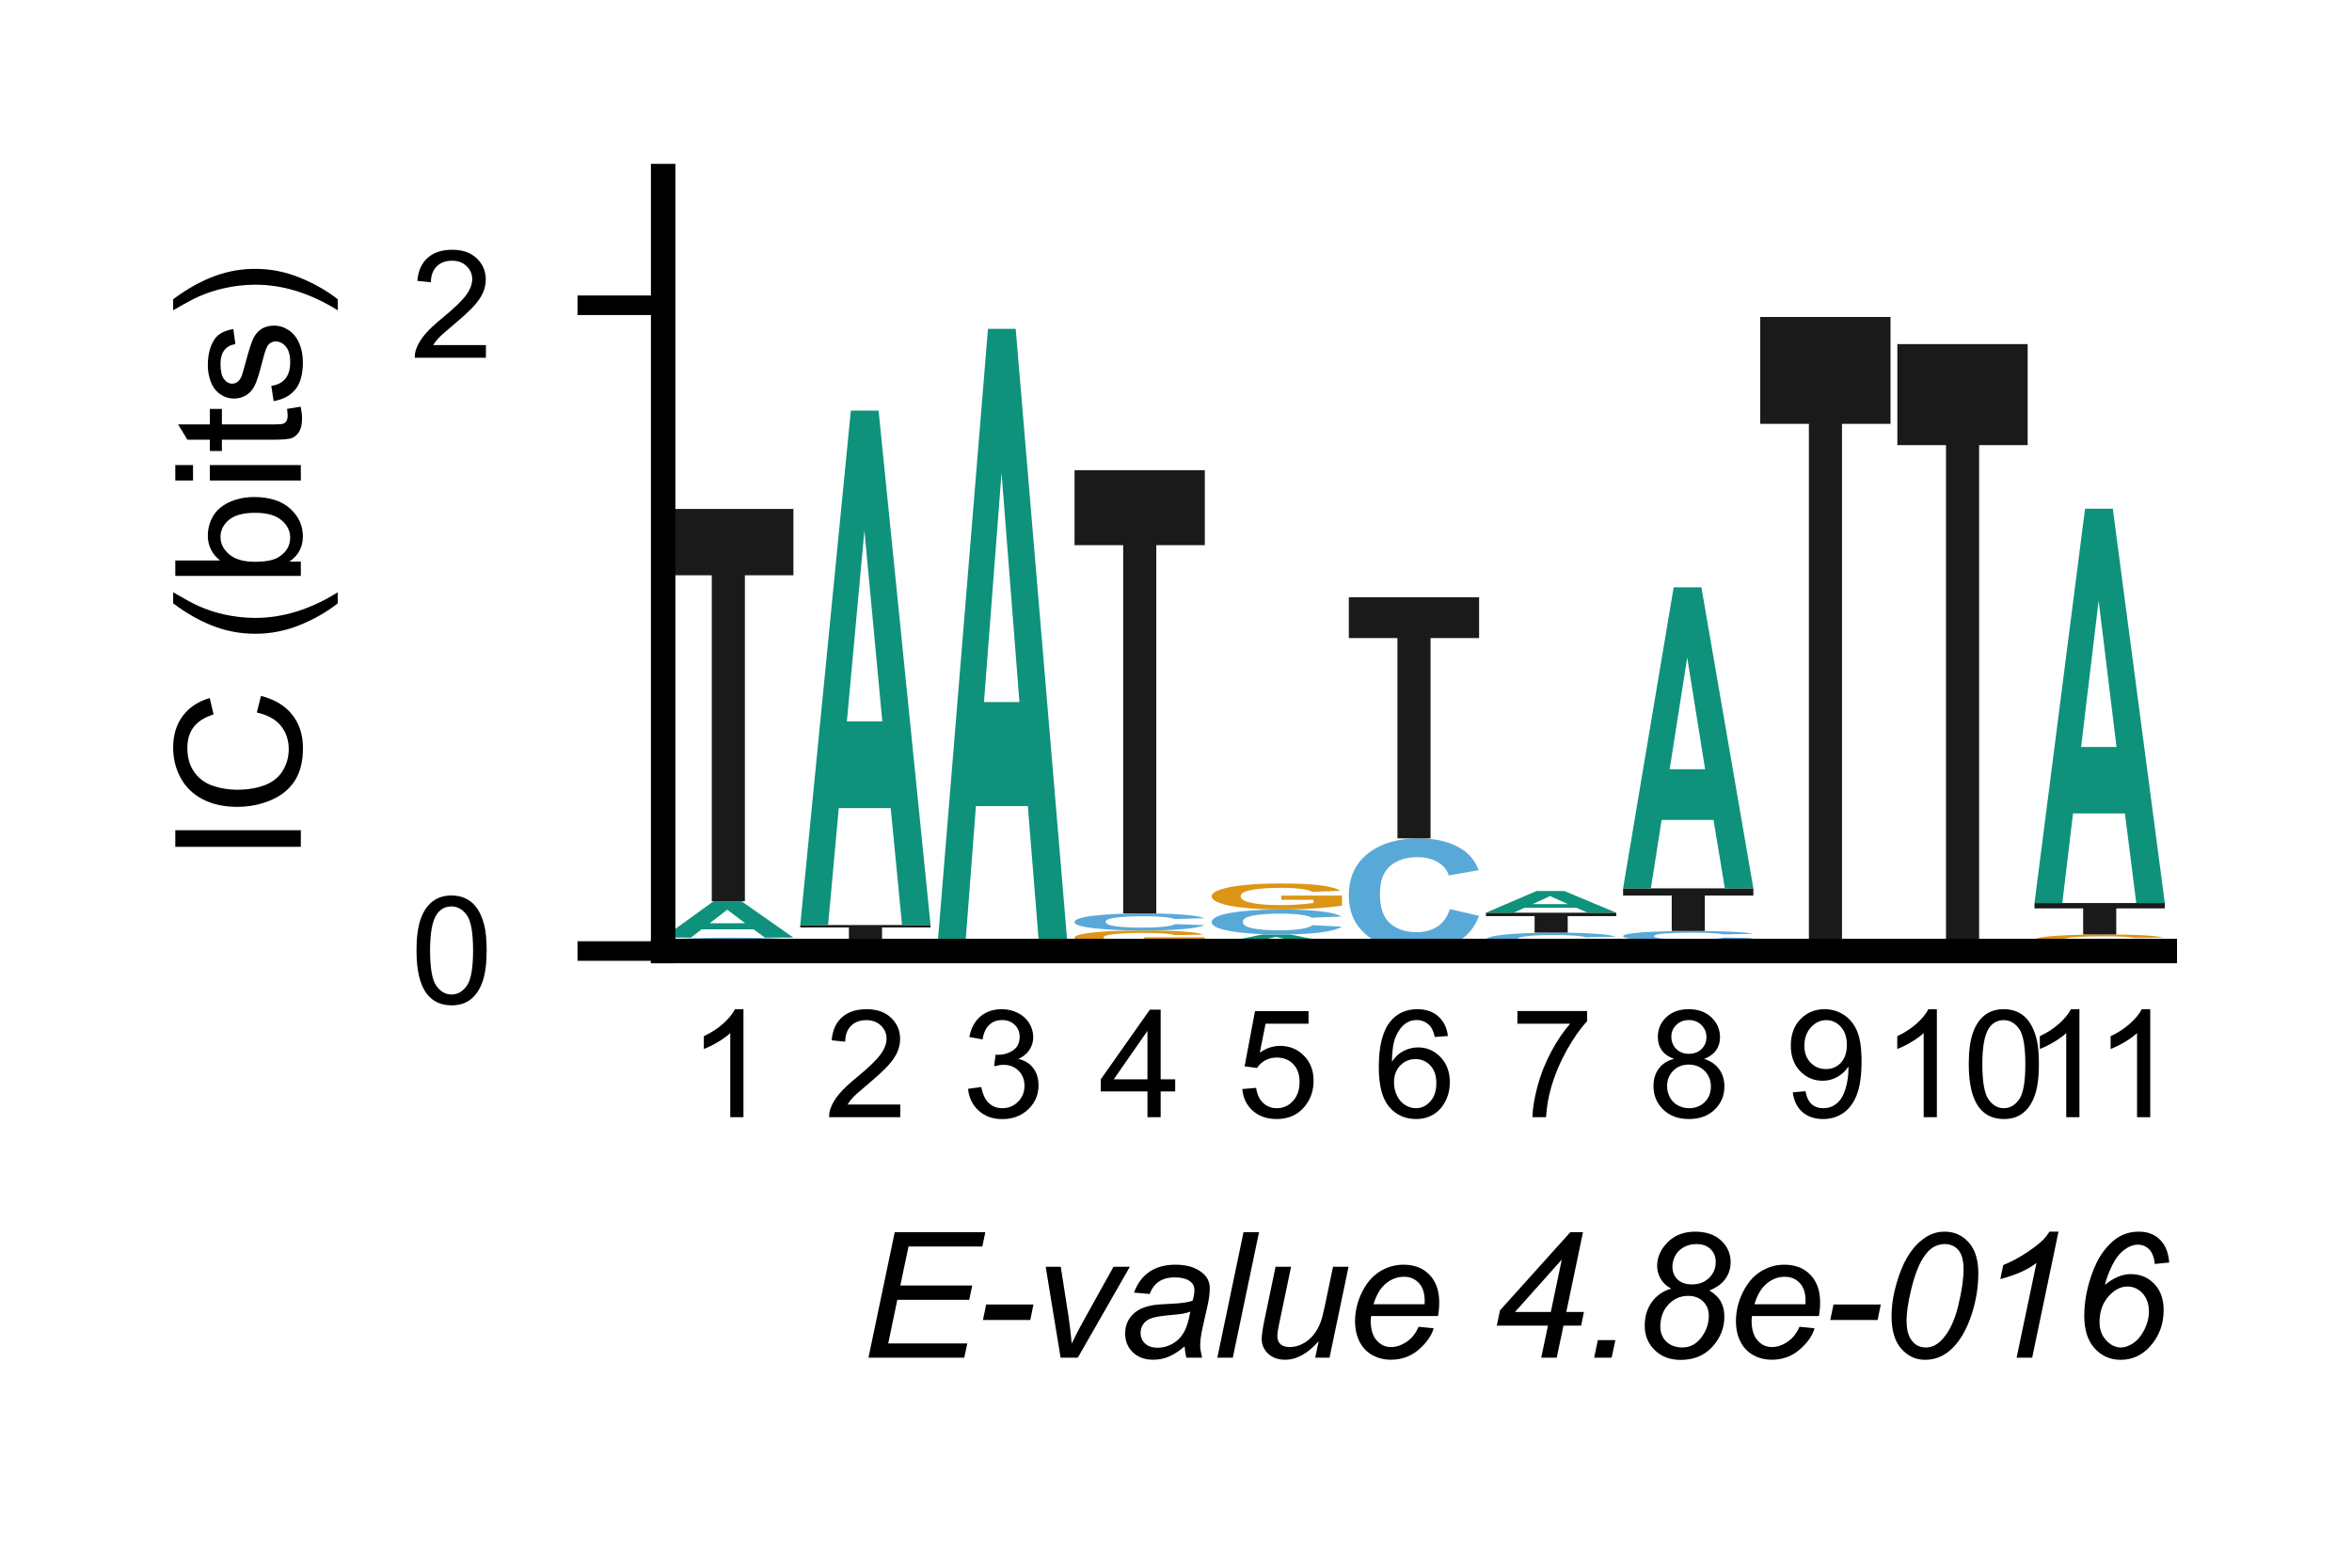 <?xml version="1.0" encoding="utf-8" standalone="no"?>
<!DOCTYPE svg PUBLIC "-//W3C//DTD SVG 1.1//EN"
  "http://www.w3.org/Graphics/SVG/1.1/DTD/svg11.dtd">
<svg xmlns:xlink="http://www.w3.org/1999/xlink" width="96.138pt" height="64.098pt" viewBox="0 0 96.138 64.098" xmlns="http://www.w3.org/2000/svg" version="1.1">
 <defs>
  <style type="text/css">*{stroke-linejoin: round; stroke-linecap: butt}</style>
 </defs>
 <g id="figure_1">
  <g id="patch_1">
   <path d="M 0 64.098 
L 96.138 64.098 
L 96.138 0 
L 0 0 
z
" style="fill: #ffffff"/>
  </g>
  <g id="axes_1">
   <g id="patch_2">
    <path d="M 27.106 38.88 
L 88.486 38.88 
L 88.486 7.2 
L 27.106 7.2 
z
" style="fill: #ffffff"/>
   </g>
   <g id="line2d_1">
    <path d="M 27.106 38.88 
L 88.486 38.88 
" clip-path="url(#p36e4ddb8d7)" style="fill: none; stroke: #000000; stroke-width: 0.5; stroke-linecap: square"/>
   </g>
   <g id="patch_3">
    <path d="M 29.953 38.808 
L 29.953 38.777 
L 32.431 38.777 
L 32.431 38.851 
Q 32.069 38.863 31.383 38.871 
Q 30.698 38.88 29.995 38.88 
Q 29.103 38.88 28.438 38.868 
Q 27.774 38.855 27.44 38.832 
Q 27.106 38.81 27.106 38.783 
Q 27.106 38.753 27.478 38.731 
Q 27.851 38.708 28.57 38.696 
Q 29.118 38.687 29.933 38.687 
Q 30.993 38.687 31.589 38.701 
Q 32.186 38.716 32.356 38.742 
L 31.215 38.749 
Q 31.095 38.735 30.762 38.727 
Q 30.43 38.719 29.933 38.719 
Q 29.18 38.719 28.735 38.735 
Q 28.29 38.75 28.29 38.781 
Q 28.29 38.814 28.74 38.831 
Q 29.191 38.848 29.922 38.848 
Q 30.283 38.848 30.646 38.843 
Q 31.009 38.838 31.269 38.832 
L 31.269 38.808 
L 29.953 38.808 
z
" clip-path="url(#p36e4ddb8d7)" style="fill: #dc9514"/>
   </g>
   <g id="patch_4">
    <path d="M 31.234 38.555 
L 32.431 38.576 
Q 32.156 38.632 31.515 38.659 
Q 30.875 38.687 29.892 38.687 
Q 28.673 38.687 27.889 38.64 
Q 27.106 38.594 27.106 38.513 
Q 27.106 38.427 27.893 38.38 
Q 28.681 38.333 29.966 38.333 
Q 31.089 38.333 31.789 38.37 
Q 32.205 38.392 32.413 38.433 
L 31.193 38.449 
Q 31.083 38.423 30.739 38.407 
Q 30.396 38.392 29.904 38.392 
Q 29.224 38.392 28.8 38.419 
Q 28.377 38.447 28.377 38.508 
Q 28.377 38.573 28.794 38.6 
Q 29.211 38.628 29.878 38.628 
Q 30.371 38.628 30.724 38.61 
Q 31.079 38.593 31.234 38.555 
z
" clip-path="url(#p36e4ddb8d7)" style="fill: #59a9d8"/>
   </g>
   <g id="patch_5">
    <path d="M 32.431 38.333 
L 31.265 38.333 
L 30.802 37.995 
L 28.68 37.995 
L 28.242 38.333 
L 27.106 38.333 
L 29.172 36.844 
L 30.306 36.844 
L 32.431 38.333 
z
M 30.458 37.744 
L 29.727 37.191 
L 29.01 37.744 
L 30.458 37.744 
z
" clip-path="url(#p36e4ddb8d7)" style="fill: #0e927b"/>
   </g>
   <g id="patch_6">
    <path d="M 29.094 36.844 
L 29.094 23.52 
L 27.106 23.52 
L 27.106 20.806 
L 32.431 20.806 
L 32.431 23.52 
L 30.447 23.52 
L 30.447 36.844 
L 29.094 36.844 
z
" clip-path="url(#p36e4ddb8d7)" style="fill: #1a1a1a"/>
   </g>
   <g id="patch_7">
    <path d="M 36.839 38.88 
L 38.036 38.88 
Q 37.761 38.88 37.121 38.88 
Q 36.481 38.88 35.497 38.88 
Q 34.279 38.88 33.494 38.88 
Q 32.711 38.88 32.711 38.879 
Q 32.711 38.879 33.498 38.879 
Q 34.287 38.879 35.572 38.879 
Q 36.694 38.879 37.395 38.879 
Q 37.811 38.879 38.019 38.879 
L 36.798 38.879 
Q 36.689 38.879 36.344 38.879 
Q 36.001 38.879 35.509 38.879 
Q 34.83 38.879 34.406 38.879 
Q 33.983 38.879 33.983 38.879 
Q 33.983 38.88 34.399 38.88 
Q 34.817 38.88 35.484 38.88 
Q 35.976 38.88 36.33 38.88 
Q 36.685 38.88 36.839 38.88 
z
" clip-path="url(#p36e4ddb8d7)" style="fill: #59a9d8"/>
   </g>
   <g id="patch_8">
    <path d="M 35.558 38.703 
L 35.558 38.627 
L 38.036 38.627 
L 38.036 38.808 
Q 37.675 38.836 36.989 38.857 
Q 36.304 38.879 35.601 38.879 
Q 34.708 38.879 34.043 38.849 
Q 33.38 38.819 33.045 38.763 
Q 32.711 38.707 32.711 38.641 
Q 32.711 38.57 33.084 38.515 
Q 33.457 38.46 34.175 38.43 
Q 34.723 38.407 35.538 38.407 
Q 36.598 38.407 37.195 38.443 
Q 37.791 38.478 37.962 38.541 
L 36.821 38.558 
Q 36.7 38.525 36.367 38.505 
Q 36.035 38.486 35.538 38.486 
Q 34.785 38.486 34.34 38.524 
Q 33.895 38.562 33.895 38.638 
Q 33.895 38.719 34.345 38.76 
Q 34.796 38.8 35.527 38.8 
Q 35.889 38.8 36.252 38.789 
Q 36.615 38.777 36.874 38.761 
L 36.874 38.703 
L 35.558 38.703 
z
" clip-path="url(#p36e4ddb8d7)" style="fill: #dc9514"/>
   </g>
   <g id="patch_9">
    <path d="M 34.699 38.407 
L 34.699 37.918 
L 32.711 37.918 
L 32.711 37.818 
L 38.036 37.818 
L 38.036 37.918 
L 36.053 37.918 
L 36.053 38.407 
L 34.699 38.407 
z
" clip-path="url(#p36e4ddb8d7)" style="fill: #1a1a1a"/>
   </g>
   <g id="patch_10">
    <path d="M 38.036 37.818 
L 36.871 37.818 
L 36.408 33.039 
L 34.285 33.039 
L 33.848 37.818 
L 32.711 37.818 
L 34.778 16.788 
L 35.912 16.788 
L 38.036 37.818 
z
M 36.064 29.495 
L 35.333 21.691 
L 34.616 29.495 
L 36.064 29.495 
z
" clip-path="url(#p36e4ddb8d7)" style="fill: #0e927b"/>
   </g>
   <g id="patch_11">
    <path d="M 42.445 38.863 
L 43.642 38.865 
Q 43.367 38.873 42.726 38.876 
Q 42.086 38.88 41.103 38.88 
Q 39.884 38.88 39.1 38.874 
Q 38.317 38.868 38.317 38.857 
Q 38.317 38.846 39.104 38.84 
Q 39.892 38.833 41.177 38.833 
Q 42.299 38.833 43 38.838 
Q 43.416 38.841 43.624 38.847 
L 42.404 38.849 
Q 42.294 38.845 41.95 38.843 
Q 41.607 38.841 41.115 38.841 
Q 40.435 38.841 40.011 38.845 
Q 39.588 38.848 39.588 38.856 
Q 39.588 38.865 40.004 38.869 
Q 40.422 38.872 41.089 38.872 
Q 41.582 38.872 41.935 38.87 
Q 42.29 38.868 42.445 38.863 
z
" clip-path="url(#p36e4ddb8d7)" style="fill: #59a9d8"/>
   </g>
   <g id="patch_12">
    <path d="M 41.164 38.816 
L 41.164 38.809 
L 43.642 38.809 
L 43.642 38.826 
Q 43.28 38.829 42.594 38.831 
Q 41.909 38.833 41.206 38.833 
Q 40.314 38.833 39.649 38.83 
Q 38.985 38.828 38.651 38.822 
Q 38.317 38.817 38.317 38.81 
Q 38.317 38.803 38.689 38.798 
Q 39.062 38.792 39.781 38.789 
Q 40.329 38.787 41.144 38.787 
Q 42.204 38.787 42.8 38.79 
Q 43.397 38.794 43.567 38.8 
L 42.426 38.802 
Q 42.306 38.799 41.973 38.797 
Q 41.641 38.795 41.144 38.795 
Q 40.391 38.795 39.946 38.798 
Q 39.501 38.802 39.501 38.81 
Q 39.501 38.818 39.951 38.822 
Q 40.402 38.826 41.133 38.826 
Q 41.494 38.826 41.857 38.825 
Q 42.22 38.823 42.48 38.822 
L 42.48 38.816 
L 41.164 38.816 
z
" clip-path="url(#p36e4ddb8d7)" style="fill: #dc9514"/>
   </g>
   <g id="patch_13">
    <path d="M 40.305 38.787 
L 40.305 38.71 
L 38.317 38.71 
L 38.317 38.695 
L 43.642 38.695 
L 43.642 38.71 
L 41.658 38.71 
L 41.658 38.787 
L 40.305 38.787 
z
" clip-path="url(#p36e4ddb8d7)" style="fill: #1a1a1a"/>
   </g>
   <g id="patch_14">
    <path d="M 43.642 38.695 
L 42.476 38.695 
L 42.013 32.957 
L 39.891 32.957 
L 39.453 38.695 
L 38.317 38.695 
L 40.383 13.445 
L 41.517 13.445 
L 43.642 38.695 
z
M 41.669 28.702 
L 40.938 19.332 
L 40.221 28.702 
L 41.669 28.702 
z
" clip-path="url(#p36e4ddb8d7)" style="fill: #0e927b"/>
   </g>
   <g id="patch_15">
    <path d="M 49.247 38.88 
L 48.082 38.88 
L 47.619 38.824 
L 45.496 38.824 
L 45.058 38.88 
L 43.922 38.88 
L 45.989 38.635 
L 47.123 38.635 
L 49.247 38.88 
z
M 47.274 38.783 
L 46.544 38.692 
L 45.826 38.783 
L 47.274 38.783 
z
" clip-path="url(#p36e4ddb8d7)" style="fill: #0e927b"/>
   </g>
   <g id="patch_16">
    <path d="M 46.769 38.414 
L 46.769 38.317 
L 49.247 38.317 
L 49.247 38.546 
Q 48.886 38.581 48.2 38.608 
Q 47.515 38.635 46.811 38.635 
Q 45.919 38.635 45.254 38.597 
Q 44.591 38.559 44.256 38.489 
Q 43.922 38.418 43.922 38.336 
Q 43.922 38.246 44.295 38.176 
Q 44.668 38.107 45.386 38.069 
Q 45.934 38.041 46.749 38.041 
Q 47.809 38.041 48.406 38.086 
Q 49.002 38.13 49.173 38.21 
L 48.032 38.231 
Q 47.911 38.189 47.578 38.164 
Q 47.246 38.14 46.749 38.14 
Q 45.996 38.14 45.551 38.188 
Q 45.106 38.236 45.106 38.331 
Q 45.106 38.433 45.556 38.484 
Q 46.007 38.535 46.738 38.535 
Q 47.1 38.535 47.463 38.521 
Q 47.826 38.507 48.085 38.487 
L 48.085 38.414 
L 46.769 38.414 
z
" clip-path="url(#p36e4ddb8d7)" style="fill: #dc9514"/>
   </g>
   <g id="patch_17">
    <path d="M 48.05 37.781 
L 49.247 37.823 
Q 48.972 37.934 48.332 37.987 
Q 47.691 38.041 46.708 38.041 
Q 45.49 38.041 44.705 37.949 
Q 43.922 37.857 43.922 37.698 
Q 43.922 37.529 44.709 37.436 
Q 45.498 37.342 46.783 37.342 
Q 47.905 37.342 48.605 37.416 
Q 49.022 37.459 49.23 37.54 
L 48.009 37.572 
Q 47.9 37.52 47.555 37.489 
Q 47.212 37.459 46.72 37.459 
Q 46.041 37.459 45.617 37.513 
Q 45.194 37.567 45.194 37.687 
Q 45.194 37.816 45.61 37.87 
Q 46.028 37.924 46.695 37.924 
Q 47.187 37.924 47.541 37.89 
Q 47.896 37.855 48.05 37.781 
z
" clip-path="url(#p36e4ddb8d7)" style="fill: #59a9d8"/>
   </g>
   <g id="patch_18">
    <path d="M 45.91 37.342 
L 45.91 22.288 
L 43.922 22.288 
L 43.922 19.223 
L 49.247 19.223 
L 49.247 22.288 
L 47.263 22.288 
L 47.263 37.342 
L 45.91 37.342 
z
" clip-path="url(#p36e4ddb8d7)" style="fill: #1a1a1a"/>
   </g>
   <g id="patch_19">
    <path d="M 51.516 38.88 
L 51.516 38.671 
L 49.528 38.671 
L 49.528 38.628 
L 54.853 38.628 
L 54.853 38.671 
L 52.869 38.671 
L 52.869 38.88 
L 51.516 38.88 
z
" clip-path="url(#p36e4ddb8d7)" style="fill: #1a1a1a"/>
   </g>
   <g id="patch_20">
    <path d="M 54.853 38.628 
L 53.687 38.628 
L 53.224 38.532 
L 51.102 38.532 
L 50.664 38.628 
L 49.528 38.628 
L 51.594 38.205 
L 52.728 38.205 
L 54.853 38.628 
z
M 52.88 38.461 
L 52.149 38.304 
L 51.432 38.461 
L 52.88 38.461 
z
" clip-path="url(#p36e4ddb8d7)" style="fill: #0e927b"/>
   </g>
   <g id="patch_21">
    <path d="M 53.656 37.824 
L 54.853 37.886 
Q 54.578 38.048 53.937 38.126 
Q 53.297 38.205 52.314 38.205 
Q 51.095 38.205 50.311 38.07 
Q 49.528 37.936 49.528 37.702 
Q 49.528 37.455 50.315 37.319 
Q 51.103 37.182 52.388 37.182 
Q 53.51 37.182 54.211 37.289 
Q 54.627 37.352 54.835 37.471 
L 53.615 37.519 
Q 53.505 37.442 53.161 37.397 
Q 52.818 37.352 52.326 37.352 
Q 51.646 37.352 51.222 37.432 
Q 50.799 37.51 50.799 37.687 
Q 50.799 37.875 51.215 37.955 
Q 51.633 38.034 52.3 38.034 
Q 52.793 38.034 53.146 37.984 
Q 53.501 37.933 53.656 37.824 
z
" clip-path="url(#p36e4ddb8d7)" style="fill: #59a9d8"/>
   </g>
   <g id="patch_22">
    <path d="M 52.375 36.787 
L 52.375 36.614 
L 54.853 36.614 
L 54.853 37.023 
Q 54.491 37.086 53.805 37.134 
Q 53.12 37.182 52.417 37.182 
Q 51.525 37.182 50.86 37.114 
Q 50.196 37.047 49.862 36.921 
Q 49.528 36.795 49.528 36.648 
Q 49.528 36.487 49.9 36.363 
Q 50.273 36.238 50.992 36.171 
Q 51.54 36.12 52.355 36.12 
Q 53.415 36.12 54.011 36.201 
Q 54.608 36.281 54.778 36.422 
L 53.637 36.46 
Q 53.517 36.385 53.184 36.341 
Q 52.852 36.297 52.355 36.297 
Q 51.602 36.297 51.157 36.384 
Q 50.712 36.47 50.712 36.639 
Q 50.712 36.822 51.162 36.913 
Q 51.613 37.005 52.344 37.005 
Q 52.705 37.005 53.068 36.979 
Q 53.431 36.953 53.691 36.917 
L 53.691 36.787 
L 52.375 36.787 
z
" clip-path="url(#p36e4ddb8d7)" style="fill: #dc9514"/>
   </g>
   <g id="patch_23">
    <path d="M 57.98 38.88 
L 57.98 38.88 
L 60.458 38.88 
L 60.458 38.88 
Q 60.097 38.88 59.411 38.88 
Q 58.726 38.88 58.022 38.88 
Q 57.13 38.88 56.465 38.88 
Q 55.802 38.88 55.467 38.88 
Q 55.133 38.88 55.133 38.88 
Q 55.133 38.879 55.506 38.879 
Q 55.879 38.879 56.597 38.879 
Q 57.145 38.879 57.96 38.879 
Q 59.02 38.879 59.617 38.879 
Q 60.213 38.879 60.384 38.879 
L 59.243 38.879 
Q 59.122 38.879 58.789 38.879 
Q 58.457 38.879 57.96 38.879 
Q 57.207 38.879 56.762 38.879 
Q 56.317 38.879 56.317 38.88 
Q 56.317 38.88 56.767 38.88 
Q 57.218 38.88 57.949 38.88 
Q 58.311 38.88 58.674 38.88 
Q 59.037 38.88 59.296 38.88 
L 59.296 38.88 
L 57.98 38.88 
z
" clip-path="url(#p36e4ddb8d7)" style="fill: #dc9514"/>
   </g>
   <g id="patch_24">
    <path d="M 60.458 38.879 
L 59.293 38.879 
L 58.83 38.879 
L 56.707 38.879 
L 56.269 38.879 
L 55.133 38.879 
L 57.2 38.878 
L 58.334 38.878 
L 60.458 38.879 
z
M 58.485 38.879 
L 57.755 38.878 
L 57.037 38.879 
L 58.485 38.879 
z
" clip-path="url(#p36e4ddb8d7)" style="fill: #0e927b"/>
   </g>
   <g id="patch_25">
    <path d="M 59.261 37.166 
L 60.458 37.442 
Q 60.183 38.171 59.543 38.524 
Q 58.902 38.878 57.919 38.878 
Q 56.701 38.878 55.916 38.273 
Q 55.133 37.666 55.133 36.616 
Q 55.133 35.504 55.92 34.89 
Q 56.709 34.275 57.994 34.275 
Q 59.116 34.275 59.816 34.757 
Q 60.233 35.043 60.441 35.577 
L 59.22 35.79 
Q 59.111 35.444 58.766 35.244 
Q 58.423 35.043 57.931 35.043 
Q 57.252 35.043 56.828 35.399 
Q 56.405 35.753 56.405 36.549 
Q 56.405 37.393 56.821 37.752 
Q 57.239 38.11 57.906 38.11 
Q 58.398 38.11 58.752 37.882 
Q 59.107 37.655 59.261 37.166 
z
" clip-path="url(#p36e4ddb8d7)" style="fill: #59a9d8"/>
   </g>
   <g id="patch_26">
    <path d="M 57.121 34.275 
L 57.121 26.086 
L 55.133 26.086 
L 55.133 24.418 
L 60.458 24.418 
L 60.458 26.086 
L 58.474 26.086 
L 58.474 34.275 
L 57.121 34.275 
z
" clip-path="url(#p36e4ddb8d7)" style="fill: #1a1a1a"/>
   </g>
   <g id="patch_27">
    <path d="M 63.586 38.819 
L 63.586 38.792 
L 66.064 38.792 
L 66.064 38.855 
Q 65.702 38.865 65.016 38.873 
Q 64.331 38.88 63.628 38.88 
Q 62.736 38.88 62.071 38.87 
Q 61.407 38.859 61.073 38.84 
Q 60.739 38.82 60.739 38.797 
Q 60.739 38.772 61.111 38.753 
Q 61.484 38.734 62.202 38.723 
Q 62.751 38.715 63.566 38.715 
Q 64.626 38.715 65.222 38.728 
Q 65.819 38.74 65.989 38.762 
L 64.848 38.768 
Q 64.728 38.756 64.395 38.75 
Q 64.063 38.743 63.566 38.743 
Q 62.813 38.743 62.368 38.756 
Q 61.923 38.77 61.923 38.796 
Q 61.923 38.824 62.373 38.838 
Q 62.824 38.852 63.555 38.852 
Q 63.916 38.852 64.279 38.849 
Q 64.642 38.845 64.902 38.839 
L 64.902 38.819 
L 63.586 38.819 
z
" clip-path="url(#p36e4ddb8d7)" style="fill: #dc9514"/>
   </g>
   <g id="patch_28">
    <path d="M 64.867 38.497 
L 66.064 38.532 
Q 65.789 38.625 65.148 38.67 
Q 64.508 38.715 63.525 38.715 
Q 62.306 38.715 61.522 38.638 
Q 60.739 38.561 60.739 38.427 
Q 60.739 38.285 61.526 38.206 
Q 62.314 38.128 63.599 38.128 
Q 64.721 38.128 65.422 38.189 
Q 65.838 38.226 66.046 38.294 
L 64.825 38.321 
Q 64.716 38.277 64.372 38.252 
Q 64.029 38.226 63.537 38.226 
Q 62.857 38.226 62.433 38.271 
Q 62.01 38.317 62.01 38.418 
Q 62.01 38.526 62.426 38.572 
Q 62.844 38.617 63.511 38.617 
Q 64.004 38.617 64.357 38.588 
Q 64.712 38.559 64.867 38.497 
z
" clip-path="url(#p36e4ddb8d7)" style="fill: #59a9d8"/>
   </g>
   <g id="patch_29">
    <path d="M 62.727 38.128 
L 62.727 37.453 
L 60.739 37.453 
L 60.739 37.315 
L 66.064 37.315 
L 66.064 37.453 
L 64.08 37.453 
L 64.08 38.128 
L 62.727 38.128 
z
" clip-path="url(#p36e4ddb8d7)" style="fill: #1a1a1a"/>
   </g>
   <g id="patch_30">
    <path d="M 66.064 37.315 
L 64.898 37.315 
L 64.435 37.113 
L 62.313 37.113 
L 61.875 37.315 
L 60.739 37.315 
L 62.805 36.427 
L 63.939 36.427 
L 66.064 37.315 
z
M 64.091 36.964 
L 63.36 36.634 
L 62.643 36.964 
L 64.091 36.964 
z
" clip-path="url(#p36e4ddb8d7)" style="fill: #0e927b"/>
   </g>
   <g id="patch_31">
    <path d="M 69.191 38.733 
L 69.191 38.668 
L 71.669 38.668 
L 71.669 38.821 
Q 71.308 38.844 70.622 38.862 
Q 69.937 38.88 69.233 38.88 
Q 68.341 38.88 67.676 38.855 
Q 67.013 38.83 66.678 38.783 
Q 66.344 38.736 66.344 38.68 
Q 66.344 38.621 66.717 38.574 
Q 67.09 38.527 67.808 38.503 
Q 68.356 38.484 69.171 38.484 
Q 70.231 38.484 70.828 38.514 
Q 71.424 38.543 71.595 38.596 
L 70.454 38.611 
Q 70.333 38.582 70 38.566 
Q 69.668 38.55 69.171 38.55 
Q 68.418 38.55 67.973 38.582 
Q 67.528 38.614 67.528 38.677 
Q 67.528 38.746 67.978 38.78 
Q 68.429 38.814 69.16 38.814 
Q 69.522 38.814 69.885 38.804 
Q 70.247 38.795 70.507 38.781 
L 70.507 38.733 
L 69.191 38.733 
z
" clip-path="url(#p36e4ddb8d7)" style="fill: #dc9514"/>
   </g>
   <g id="patch_32">
    <path d="M 70.472 38.326 
L 71.669 38.352 
Q 71.394 38.419 70.754 38.451 
Q 70.113 38.484 69.13 38.484 
Q 67.912 38.484 67.127 38.428 
Q 66.344 38.372 66.344 38.276 
Q 66.344 38.174 67.131 38.117 
Q 67.92 38.061 69.205 38.061 
Q 70.327 38.061 71.027 38.105 
Q 71.444 38.131 71.652 38.18 
L 70.431 38.2 
Q 70.322 38.168 69.977 38.15 
Q 69.634 38.131 69.142 38.131 
Q 68.463 38.131 68.039 38.164 
Q 67.616 38.197 67.616 38.27 
Q 67.616 38.347 68.032 38.38 
Q 68.45 38.413 69.117 38.413 
Q 69.609 38.413 69.963 38.392 
Q 70.318 38.371 70.472 38.326 
z
" clip-path="url(#p36e4ddb8d7)" style="fill: #59a9d8"/>
   </g>
   <g id="patch_33">
    <path d="M 68.332 38.061 
L 68.332 36.614 
L 66.344 36.614 
L 66.344 36.319 
L 71.669 36.319 
L 71.669 36.614 
L 69.685 36.614 
L 69.685 38.061 
L 68.332 38.061 
z
" clip-path="url(#p36e4ddb8d7)" style="fill: #1a1a1a"/>
   </g>
   <g id="patch_34">
    <path d="M 71.669 36.319 
L 70.504 36.319 
L 70.04 33.522 
L 67.918 33.522 
L 67.48 36.319 
L 66.344 36.319 
L 68.411 24.011 
L 69.545 24.011 
L 71.669 36.319 
z
M 69.696 31.448 
L 68.965 26.88 
L 68.248 31.448 
L 69.696 31.448 
z
" clip-path="url(#p36e4ddb8d7)" style="fill: #0e927b"/>
   </g>
   <g id="patch_35">
    <path d="M 76.078 38.879 
L 77.275 38.88 
Q 77 38.88 76.359 38.88 
Q 75.719 38.88 74.735 38.88 
Q 73.517 38.88 72.733 38.88 
Q 71.949 38.88 71.949 38.879 
Q 71.949 38.879 72.737 38.879 
Q 73.525 38.879 74.81 38.879 
Q 75.932 38.879 76.633 38.879 
Q 77.049 38.879 77.257 38.879 
L 76.036 38.879 
Q 75.927 38.879 75.583 38.879 
Q 75.24 38.879 74.747 38.879 
Q 74.068 38.879 73.644 38.879 
Q 73.221 38.879 73.221 38.879 
Q 73.221 38.88 73.637 38.88 
Q 74.055 38.88 74.722 38.88 
Q 75.215 38.88 75.568 38.88 
Q 75.923 38.88 76.078 38.879 
z
" clip-path="url(#p36e4ddb8d7)" style="fill: #59a9d8"/>
   </g>
   <g id="patch_36">
    <path d="M 74.797 38.878 
L 74.797 38.878 
L 77.275 38.878 
L 77.275 38.878 
Q 76.913 38.878 76.227 38.878 
Q 75.542 38.879 74.839 38.879 
Q 73.947 38.879 73.282 38.878 
Q 72.618 38.878 72.284 38.878 
Q 71.949 38.878 71.949 38.878 
Q 71.949 38.878 72.322 38.877 
Q 72.695 38.877 73.413 38.877 
Q 73.961 38.877 74.777 38.877 
Q 75.837 38.877 76.433 38.877 
Q 77.03 38.877 77.2 38.877 
L 76.059 38.878 
Q 75.939 38.877 75.606 38.877 
Q 75.274 38.877 74.777 38.877 
Q 74.024 38.877 73.579 38.877 
Q 73.134 38.878 73.134 38.878 
Q 73.134 38.878 73.584 38.878 
Q 74.035 38.878 74.766 38.878 
Q 75.127 38.878 75.49 38.878 
Q 75.853 38.878 76.113 38.878 
L 76.113 38.878 
L 74.797 38.878 
z
" clip-path="url(#p36e4ddb8d7)" style="fill: #dc9514"/>
   </g>
   <g id="patch_37">
    <path d="M 77.275 38.877 
L 76.109 38.877 
L 75.646 38.856 
L 73.524 38.856 
L 73.086 38.877 
L 71.949 38.877 
L 74.016 38.783 
L 75.15 38.783 
L 77.275 38.877 
z
M 75.302 38.84 
L 74.571 38.805 
L 73.854 38.84 
L 75.302 38.84 
z
" clip-path="url(#p36e4ddb8d7)" style="fill: #0e927b"/>
   </g>
   <g id="patch_38">
    <path d="M 73.938 38.783 
L 73.938 17.328 
L 71.949 17.328 
L 71.949 12.959 
L 77.275 12.959 
L 77.275 17.328 
L 75.291 17.328 
L 75.291 38.783 
L 73.938 38.783 
z
" clip-path="url(#p36e4ddb8d7)" style="fill: #1a1a1a"/>
   </g>
   <g id="patch_39">
    <path d="M 81.683 38.879 
L 82.88 38.88 
Q 82.605 38.88 81.965 38.88 
Q 81.324 38.88 80.341 38.88 
Q 79.123 38.88 78.338 38.88 
Q 77.555 38.88 77.555 38.879 
Q 77.555 38.879 78.342 38.879 
Q 79.131 38.879 80.416 38.879 
Q 81.538 38.879 82.238 38.879 
Q 82.655 38.879 82.863 38.879 
L 81.642 38.879 
Q 81.532 38.879 81.188 38.879 
Q 80.845 38.879 80.353 38.879 
Q 79.674 38.879 79.25 38.879 
Q 78.827 38.879 78.827 38.879 
Q 78.827 38.88 79.243 38.88 
Q 79.66 38.88 80.328 38.88 
Q 80.82 38.88 81.174 38.88 
Q 81.528 38.88 81.683 38.879 
z
" clip-path="url(#p36e4ddb8d7)" style="fill: #59a9d8"/>
   </g>
   <g id="patch_40">
    <path d="M 80.402 38.878 
L 80.402 38.878 
L 82.88 38.878 
L 82.88 38.878 
Q 82.519 38.878 81.833 38.879 
Q 81.148 38.879 80.444 38.879 
Q 79.552 38.879 78.887 38.878 
Q 78.224 38.878 77.889 38.878 
Q 77.555 38.878 77.555 38.878 
Q 77.555 38.878 77.928 38.877 
Q 78.301 38.877 79.019 38.877 
Q 79.567 38.877 80.382 38.877 
Q 81.442 38.877 82.039 38.877 
Q 82.635 38.877 82.806 38.878 
L 81.665 38.878 
Q 81.544 38.878 81.211 38.877 
Q 80.879 38.877 80.382 38.877 
Q 79.629 38.877 79.184 38.878 
Q 78.739 38.878 78.739 38.878 
Q 78.739 38.878 79.189 38.878 
Q 79.64 38.878 80.371 38.878 
Q 80.733 38.878 81.096 38.878 
Q 81.458 38.878 81.718 38.878 
L 81.718 38.878 
L 80.402 38.878 
z
" clip-path="url(#p36e4ddb8d7)" style="fill: #dc9514"/>
   </g>
   <g id="patch_41">
    <path d="M 82.88 38.877 
L 81.715 38.877 
L 81.251 38.787 
L 79.129 38.787 
L 78.691 38.877 
L 77.555 38.877 
L 79.622 38.479 
L 80.756 38.479 
L 82.88 38.877 
z
M 80.907 38.72 
L 80.176 38.572 
L 79.459 38.72 
L 80.907 38.72 
z
" clip-path="url(#p36e4ddb8d7)" style="fill: #0e927b"/>
   </g>
   <g id="patch_42">
    <path d="M 79.543 38.479 
L 79.543 18.198 
L 77.555 18.198 
L 77.555 14.068 
L 82.88 14.068 
L 82.88 18.198 
L 80.896 18.198 
L 80.896 38.479 
L 79.543 38.479 
z
" clip-path="url(#p36e4ddb8d7)" style="fill: #1a1a1a"/>
   </g>
   <g id="patch_43">
    <path d="M 87.289 38.796 
L 88.486 38.81 
Q 88.211 38.845 87.57 38.863 
Q 86.93 38.88 85.946 38.88 
Q 84.728 38.88 83.944 38.85 
Q 83.16 38.821 83.16 38.769 
Q 83.16 38.715 83.948 38.685 
Q 84.736 38.654 86.021 38.654 
Q 87.143 38.654 87.844 38.678 
Q 88.26 38.692 88.468 38.718 
L 87.247 38.729 
Q 87.138 38.712 86.794 38.702 
Q 86.451 38.692 85.958 38.692 
Q 85.279 38.692 84.855 38.71 
Q 84.432 38.727 84.432 38.766 
Q 84.432 38.807 84.848 38.825 
Q 85.266 38.842 85.933 38.842 
Q 86.425 38.842 86.779 38.831 
Q 87.134 38.82 87.289 38.796 
z
" clip-path="url(#p36e4ddb8d7)" style="fill: #59a9d8"/>
   </g>
   <g id="patch_44">
    <path d="M 86.008 38.487 
L 86.008 38.414 
L 88.486 38.414 
L 88.486 38.587 
Q 88.124 38.614 87.438 38.634 
Q 86.753 38.654 86.05 38.654 
Q 85.158 38.654 84.493 38.626 
Q 83.829 38.597 83.495 38.544 
Q 83.16 38.491 83.16 38.428 
Q 83.16 38.36 83.533 38.307 
Q 83.906 38.254 84.624 38.226 
Q 85.172 38.204 85.988 38.204 
Q 87.048 38.204 87.644 38.238 
Q 88.241 38.272 88.411 38.332 
L 87.27 38.349 
Q 87.15 38.317 86.817 38.298 
Q 86.485 38.279 85.988 38.279 
Q 85.235 38.279 84.79 38.316 
Q 84.345 38.353 84.345 38.424 
Q 84.345 38.502 84.795 38.541 
Q 85.246 38.579 85.977 38.579 
Q 86.338 38.579 86.701 38.568 
Q 87.064 38.558 87.324 38.542 
L 87.324 38.487 
L 86.008 38.487 
z
" clip-path="url(#p36e4ddb8d7)" style="fill: #dc9514"/>
   </g>
   <g id="patch_45">
    <path d="M 85.149 38.204 
L 85.149 37.137 
L 83.16 37.137 
L 83.16 36.92 
L 88.486 36.92 
L 88.486 37.137 
L 86.502 37.137 
L 86.502 38.204 
L 85.149 38.204 
z
" clip-path="url(#p36e4ddb8d7)" style="fill: #1a1a1a"/>
   </g>
   <g id="patch_46">
    <path d="M 88.486 36.92 
L 87.32 36.92 
L 86.857 33.256 
L 84.735 33.256 
L 84.297 36.92 
L 83.16 36.92 
L 85.227 20.796 
L 86.361 20.796 
L 88.486 36.92 
z
M 86.513 30.539 
L 85.782 24.555 
L 85.065 30.539 
L 86.513 30.539 
z
" clip-path="url(#p36e4ddb8d7)" style="fill: #0e927b"/>
   </g>
   <g id="matplotlib.axis_1">
    <g id="xtick_1">
     <g id="text_1">
      <!-- 1 -->
      <g transform="translate(28.1 45.675) scale(0.06 -0.06)">
       <defs>
        <path id="ArialMT-31" d="M 2384 0 
L 1822 0 
L 1822 3584 
Q 1619 3391 1289 3197 
Q 959 3003 697 2906 
L 697 3450 
Q 1169 3672 1522 3987 
Q 1875 4303 2022 4600 
L 2384 4600 
L 2384 0 
z
" transform="scale(0.016)"/>
       </defs>
       <use xlink:href="#ArialMT-31"/>
      </g>
     </g>
    </g>
    <g id="xtick_2">
     <g id="text_2">
      <!-- 2 -->
      <g transform="translate(33.705 45.675) scale(0.06 -0.06)">
       <defs>
        <path id="ArialMT-32" d="M 3222 541 
L 3222 0 
L 194 0 
Q 188 203 259 391 
Q 375 700 629 1000 
Q 884 1300 1366 1694 
Q 2113 2306 2375 2664 
Q 2638 3022 2638 3341 
Q 2638 3675 2398 3904 
Q 2159 4134 1775 4134 
Q 1369 4134 1125 3890 
Q 881 3647 878 3216 
L 300 3275 
Q 359 3922 746 4261 
Q 1134 4600 1788 4600 
Q 2447 4600 2831 4234 
Q 3216 3869 3216 3328 
Q 3216 3053 3103 2787 
Q 2991 2522 2730 2228 
Q 2469 1934 1863 1422 
Q 1356 997 1212 845 
Q 1069 694 975 541 
L 3222 541 
z
" transform="scale(0.016)"/>
       </defs>
       <use xlink:href="#ArialMT-32"/>
      </g>
     </g>
    </g>
    <g id="xtick_3">
     <g id="text_3">
      <!-- 3 -->
      <g transform="translate(39.311 45.675) scale(0.06 -0.06)">
       <defs>
        <path id="ArialMT-33" d="M 269 1209 
L 831 1284 
Q 928 806 1161 595 
Q 1394 384 1728 384 
Q 2125 384 2398 659 
Q 2672 934 2672 1341 
Q 2672 1728 2419 1979 
Q 2166 2231 1775 2231 
Q 1616 2231 1378 2169 
L 1441 2663 
Q 1497 2656 1531 2656 
Q 1891 2656 2178 2843 
Q 2466 3031 2466 3422 
Q 2466 3731 2256 3934 
Q 2047 4138 1716 4138 
Q 1388 4138 1169 3931 
Q 950 3725 888 3313 
L 325 3413 
Q 428 3978 793 4289 
Q 1159 4600 1703 4600 
Q 2078 4600 2393 4439 
Q 2709 4278 2876 4000 
Q 3044 3722 3044 3409 
Q 3044 3113 2884 2869 
Q 2725 2625 2413 2481 
Q 2819 2388 3044 2092 
Q 3269 1797 3269 1353 
Q 3269 753 2831 336 
Q 2394 -81 1725 -81 
Q 1122 -81 723 278 
Q 325 638 269 1209 
z
" transform="scale(0.016)"/>
       </defs>
       <use xlink:href="#ArialMT-33"/>
      </g>
     </g>
    </g>
    <g id="xtick_4">
     <g id="text_4">
      <!-- 4 -->
      <g transform="translate(44.916 45.675) scale(0.06 -0.06)">
       <defs>
        <path id="ArialMT-34" d="M 2069 0 
L 2069 1097 
L 81 1097 
L 81 1613 
L 2172 4581 
L 2631 4581 
L 2631 1613 
L 3250 1613 
L 3250 1097 
L 2631 1097 
L 2631 0 
L 2069 0 
z
M 2069 1613 
L 2069 3678 
L 634 1613 
L 2069 1613 
z
" transform="scale(0.016)"/>
       </defs>
       <use xlink:href="#ArialMT-34"/>
      </g>
     </g>
    </g>
    <g id="xtick_5">
     <g id="text_5">
      <!-- 5 -->
      <g transform="translate(50.522 45.675) scale(0.06 -0.06)">
       <defs>
        <path id="ArialMT-35" d="M 266 1200 
L 856 1250 
Q 922 819 1161 601 
Q 1400 384 1738 384 
Q 2144 384 2425 690 
Q 2706 997 2706 1503 
Q 2706 1984 2436 2262 
Q 2166 2541 1728 2541 
Q 1456 2541 1237 2417 
Q 1019 2294 894 2097 
L 366 2166 
L 809 4519 
L 3088 4519 
L 3088 3981 
L 1259 3981 
L 1013 2750 
Q 1425 3038 1878 3038 
Q 2478 3038 2890 2622 
Q 3303 2206 3303 1553 
Q 3303 931 2941 478 
Q 2500 -78 1738 -78 
Q 1113 -78 717 272 
Q 322 622 266 1200 
z
" transform="scale(0.016)"/>
       </defs>
       <use xlink:href="#ArialMT-35"/>
      </g>
     </g>
    </g>
    <g id="xtick_6">
     <g id="text_6">
      <!-- 6 -->
      <g transform="translate(56.127 45.675) scale(0.06 -0.06)">
       <defs>
        <path id="ArialMT-36" d="M 3184 3459 
L 2625 3416 
Q 2550 3747 2413 3897 
Q 2184 4138 1850 4138 
Q 1581 4138 1378 3988 
Q 1113 3794 959 3422 
Q 806 3050 800 2363 
Q 1003 2672 1297 2822 
Q 1591 2972 1913 2972 
Q 2475 2972 2870 2558 
Q 3266 2144 3266 1488 
Q 3266 1056 3080 686 
Q 2894 316 2569 119 
Q 2244 -78 1831 -78 
Q 1128 -78 684 439 
Q 241 956 241 2144 
Q 241 3472 731 4075 
Q 1159 4600 1884 4600 
Q 2425 4600 2770 4297 
Q 3116 3994 3184 3459 
z
M 888 1484 
Q 888 1194 1011 928 
Q 1134 663 1356 523 
Q 1578 384 1822 384 
Q 2178 384 2434 671 
Q 2691 959 2691 1453 
Q 2691 1928 2437 2201 
Q 2184 2475 1800 2475 
Q 1419 2475 1153 2201 
Q 888 1928 888 1484 
z
" transform="scale(0.016)"/>
       </defs>
       <use xlink:href="#ArialMT-36"/>
      </g>
     </g>
    </g>
    <g id="xtick_7">
     <g id="text_7">
      <!-- 7 -->
      <g transform="translate(61.733 45.675) scale(0.06 -0.06)">
       <defs>
        <path id="ArialMT-37" d="M 303 3981 
L 303 4522 
L 3269 4522 
L 3269 4084 
Q 2831 3619 2401 2847 
Q 1972 2075 1738 1259 
Q 1569 684 1522 0 
L 944 0 
Q 953 541 1156 1306 
Q 1359 2072 1739 2783 
Q 2119 3494 2547 3981 
L 303 3981 
z
" transform="scale(0.016)"/>
       </defs>
       <use xlink:href="#ArialMT-37"/>
      </g>
     </g>
    </g>
    <g id="xtick_8">
     <g id="text_8">
      <!-- 8 -->
      <g transform="translate(67.338 45.675) scale(0.06 -0.06)">
       <defs>
        <path id="ArialMT-38" d="M 1131 2484 
Q 781 2613 612 2850 
Q 444 3088 444 3419 
Q 444 3919 803 4259 
Q 1163 4600 1759 4600 
Q 2359 4600 2725 4251 
Q 3091 3903 3091 3403 
Q 3091 3084 2923 2848 
Q 2756 2613 2416 2484 
Q 2838 2347 3058 2040 
Q 3278 1734 3278 1309 
Q 3278 722 2862 322 
Q 2447 -78 1769 -78 
Q 1091 -78 675 323 
Q 259 725 259 1325 
Q 259 1772 486 2073 
Q 713 2375 1131 2484 
z
M 1019 3438 
Q 1019 3113 1228 2906 
Q 1438 2700 1772 2700 
Q 2097 2700 2305 2904 
Q 2513 3109 2513 3406 
Q 2513 3716 2298 3927 
Q 2084 4138 1766 4138 
Q 1444 4138 1231 3931 
Q 1019 3725 1019 3438 
z
M 838 1322 
Q 838 1081 952 856 
Q 1066 631 1291 507 
Q 1516 384 1775 384 
Q 2178 384 2440 643 
Q 2703 903 2703 1303 
Q 2703 1709 2433 1975 
Q 2163 2241 1756 2241 
Q 1359 2241 1098 1978 
Q 838 1716 838 1322 
z
" transform="scale(0.016)"/>
       </defs>
       <use xlink:href="#ArialMT-38"/>
      </g>
     </g>
    </g>
    <g id="xtick_9">
     <g id="text_9">
      <!-- 9 -->
      <g transform="translate(72.944 45.675) scale(0.06 -0.06)">
       <defs>
        <path id="ArialMT-39" d="M 350 1059 
L 891 1109 
Q 959 728 1153 556 
Q 1347 384 1650 384 
Q 1909 384 2104 503 
Q 2300 622 2425 820 
Q 2550 1019 2634 1356 
Q 2719 1694 2719 2044 
Q 2719 2081 2716 2156 
Q 2547 1888 2255 1720 
Q 1963 1553 1622 1553 
Q 1053 1553 659 1965 
Q 266 2378 266 3053 
Q 266 3750 677 4175 
Q 1088 4600 1706 4600 
Q 2153 4600 2523 4359 
Q 2894 4119 3086 3673 
Q 3278 3228 3278 2384 
Q 3278 1506 3087 986 
Q 2897 466 2520 194 
Q 2144 -78 1638 -78 
Q 1100 -78 759 220 
Q 419 519 350 1059 
z
M 2653 3081 
Q 2653 3566 2395 3850 
Q 2138 4134 1775 4134 
Q 1400 4134 1122 3828 
Q 844 3522 844 3034 
Q 844 2597 1108 2323 
Q 1372 2050 1759 2050 
Q 2150 2050 2401 2323 
Q 2653 2597 2653 3081 
z
" transform="scale(0.016)"/>
       </defs>
       <use xlink:href="#ArialMT-39"/>
      </g>
     </g>
    </g>
    <g id="xtick_10">
     <g id="text_10">
      <!-- 10 -->
      <g transform="translate(76.881 45.675) scale(0.06 -0.06)">
       <defs>
        <path id="ArialMT-30" d="M 266 2259 
Q 266 3072 433 3567 
Q 600 4063 929 4331 
Q 1259 4600 1759 4600 
Q 2128 4600 2406 4451 
Q 2684 4303 2865 4023 
Q 3047 3744 3150 3342 
Q 3253 2941 3253 2259 
Q 3253 1453 3087 958 
Q 2922 463 2592 192 
Q 2263 -78 1759 -78 
Q 1097 -78 719 397 
Q 266 969 266 2259 
z
M 844 2259 
Q 844 1131 1108 757 
Q 1372 384 1759 384 
Q 2147 384 2411 759 
Q 2675 1134 2675 2259 
Q 2675 3391 2411 3762 
Q 2147 4134 1753 4134 
Q 1366 4134 1134 3806 
Q 844 3388 844 2259 
z
" transform="scale(0.016)"/>
       </defs>
       <use xlink:href="#ArialMT-31"/>
       <use xlink:href="#ArialMT-30" x="55.615"/>
      </g>
     </g>
    </g>
    <g id="xtick_11">
     <g id="text_11">
      <!-- 11 -->
      <g transform="translate(82.708 45.675) scale(0.06 -0.06)">
       <use xlink:href="#ArialMT-31"/>
       <use xlink:href="#ArialMT-31" x="48.24"/>
      </g>
     </g>
    </g>
   </g>
   <g id="matplotlib.axis_2">
    <g id="ytick_1">
     <g id="line2d_2">
      <defs>
       <path id="ma0e2451c32" d="M 0 0 
L -3.5 0 
" style="stroke: #000000; stroke-width: 0.8"/>
      </defs>
      <g>
       <use xlink:href="#ma0e2451c32" x="27.106" y="38.88" style="stroke: #000000; stroke-width: 0.8"/>
      </g>
     </g>
     <g id="text_12">
      <!-- 0 -->
      <g transform="translate(16.769 41.027) scale(0.06 -0.06)">
       <use xlink:href="#ArialMT-30"/>
      </g>
     </g>
    </g>
    <g id="ytick_2">
     <g id="line2d_3">
      <g>
       <use xlink:href="#ma0e2451c32" x="27.106" y="12.48" style="stroke: #000000; stroke-width: 0.8"/>
      </g>
     </g>
     <g id="text_13">
      <!-- 2 -->
      <g transform="translate(16.769 14.627) scale(0.06 -0.06)">
       <use xlink:href="#ArialMT-32"/>
      </g>
     </g>
    </g>
    <g id="text_14">
     <!-- IC (bits) -->
     <g transform="translate(12.296 35.289) rotate(-90) scale(0.07 -0.07)">
      <defs>
       <path id="ArialMT-49" d="M 597 0 
L 597 4581 
L 1203 4581 
L 1203 0 
L 597 0 
z
" transform="scale(0.016)"/>
       <path id="ArialMT-43" d="M 3763 1606 
L 4369 1453 
Q 4178 706 3683 314 
Q 3188 -78 2472 -78 
Q 1731 -78 1267 223 
Q 803 525 561 1097 
Q 319 1669 319 2325 
Q 319 3041 592 3573 
Q 866 4106 1370 4382 
Q 1875 4659 2481 4659 
Q 3169 4659 3637 4309 
Q 4106 3959 4291 3325 
L 3694 3184 
Q 3534 3684 3231 3912 
Q 2928 4141 2469 4141 
Q 1941 4141 1586 3887 
Q 1231 3634 1087 3207 
Q 944 2781 944 2328 
Q 944 1744 1114 1308 
Q 1284 872 1643 656 
Q 2003 441 2422 441 
Q 2931 441 3284 734 
Q 3638 1028 3763 1606 
z
" transform="scale(0.016)"/>
       <path id="ArialMT-20" transform="scale(0.016)"/>
       <path id="ArialMT-28" d="M 1497 -1347 
Q 1031 -759 709 28 
Q 388 816 388 1659 
Q 388 2403 628 3084 
Q 909 3875 1497 4659 
L 1900 4659 
Q 1522 4009 1400 3731 
Q 1209 3300 1100 2831 
Q 966 2247 966 1656 
Q 966 153 1900 -1347 
L 1497 -1347 
z
" transform="scale(0.016)"/>
       <path id="ArialMT-62" d="M 941 0 
L 419 0 
L 419 4581 
L 981 4581 
L 981 2947 
Q 1338 3394 1891 3394 
Q 2197 3394 2470 3270 
Q 2744 3147 2920 2923 
Q 3097 2700 3197 2384 
Q 3297 2069 3297 1709 
Q 3297 856 2875 390 
Q 2453 -75 1863 -75 
Q 1275 -75 941 416 
L 941 0 
z
M 934 1684 
Q 934 1088 1097 822 
Q 1363 388 1816 388 
Q 2184 388 2453 708 
Q 2722 1028 2722 1663 
Q 2722 2313 2464 2622 
Q 2206 2931 1841 2931 
Q 1472 2931 1203 2611 
Q 934 2291 934 1684 
z
" transform="scale(0.016)"/>
       <path id="ArialMT-69" d="M 425 3934 
L 425 4581 
L 988 4581 
L 988 3934 
L 425 3934 
z
M 425 0 
L 425 3319 
L 988 3319 
L 988 0 
L 425 0 
z
" transform="scale(0.016)"/>
       <path id="ArialMT-74" d="M 1650 503 
L 1731 6 
Q 1494 -44 1306 -44 
Q 1000 -44 831 53 
Q 663 150 594 308 
Q 525 466 525 972 
L 525 2881 
L 113 2881 
L 113 3319 
L 525 3319 
L 525 4141 
L 1084 4478 
L 1084 3319 
L 1650 3319 
L 1650 2881 
L 1084 2881 
L 1084 941 
Q 1084 700 1114 631 
Q 1144 563 1211 522 
Q 1278 481 1403 481 
Q 1497 481 1650 503 
z
" transform="scale(0.016)"/>
       <path id="ArialMT-73" d="M 197 991 
L 753 1078 
Q 800 744 1014 566 
Q 1228 388 1613 388 
Q 2000 388 2187 545 
Q 2375 703 2375 916 
Q 2375 1106 2209 1216 
Q 2094 1291 1634 1406 
Q 1016 1563 777 1677 
Q 538 1791 414 1992 
Q 291 2194 291 2438 
Q 291 2659 392 2848 
Q 494 3038 669 3163 
Q 800 3259 1026 3326 
Q 1253 3394 1513 3394 
Q 1903 3394 2198 3281 
Q 2494 3169 2634 2976 
Q 2775 2784 2828 2463 
L 2278 2388 
Q 2241 2644 2061 2787 
Q 1881 2931 1553 2931 
Q 1166 2931 1000 2803 
Q 834 2675 834 2503 
Q 834 2394 903 2306 
Q 972 2216 1119 2156 
Q 1203 2125 1616 2013 
Q 2213 1853 2448 1751 
Q 2684 1650 2818 1456 
Q 2953 1263 2953 975 
Q 2953 694 2789 445 
Q 2625 197 2315 61 
Q 2006 -75 1616 -75 
Q 969 -75 630 194 
Q 291 463 197 991 
z
" transform="scale(0.016)"/>
       <path id="ArialMT-29" d="M 791 -1347 
L 388 -1347 
Q 1322 153 1322 1656 
Q 1322 2244 1188 2822 
Q 1081 3291 891 3722 
Q 769 4003 388 4659 
L 791 4659 
Q 1378 3875 1659 3084 
Q 1900 2403 1900 1659 
Q 1900 816 1576 28 
Q 1253 -759 791 -1347 
z
" transform="scale(0.016)"/>
      </defs>
      <use xlink:href="#ArialMT-49"/>
      <use xlink:href="#ArialMT-43" x="27.783"/>
      <use xlink:href="#ArialMT-20" x="100"/>
      <use xlink:href="#ArialMT-28" x="127.783"/>
      <use xlink:href="#ArialMT-62" x="161.084"/>
      <use xlink:href="#ArialMT-69" x="216.699"/>
      <use xlink:href="#ArialMT-74" x="238.916"/>
      <use xlink:href="#ArialMT-73" x="266.699"/>
      <use xlink:href="#ArialMT-29" x="316.699"/>
     </g>
    </g>
   </g>
   <g id="patch_47">
    <path d="M 27.106 38.88 
L 27.106 7.2 
" style="fill: none; stroke: #000000; stroke-linejoin: miter; stroke-linecap: square"/>
   </g>
   <g id="patch_48">
    <path d="M 27.106 38.88 
L 88.486 38.88 
" style="fill: none; stroke: #000000; stroke-linejoin: miter; stroke-linecap: square"/>
   </g>
  </g>
  <g id="axes_2">
   <g id="text_15">
    <!-- E-value 4.8e-016 -->
    <g transform="translate(35.176 55.506) scale(0.07 -0.07)">
     <defs>
      <path id="Arial-ItalicMT-45" d="M 288 0 
L 1247 4581 
L 4553 4581 
L 4444 4059 
L 1750 4059 
L 1450 2634 
L 4075 2634 
L 3966 2113 
L 1341 2113 
L 1009 519 
L 3894 519 
L 3784 0 
L 288 0 
z
" transform="scale(0.016)"/>
      <path id="Arial-ItalicMT-2d" d="M 297 1375 
L 416 1941 
L 2141 1941 
L 2025 1375 
L 297 1375 
z
" transform="scale(0.016)"/>
      <path id="Arial-ItalicMT-76" d="M 1050 0 
L 506 3319 
L 1056 3319 
L 1341 1491 
Q 1388 1191 1456 513 
Q 1619 866 1872 1322 
L 2981 3319 
L 3578 3319 
L 1678 0 
L 1050 0 
z
" transform="scale(0.016)"/>
      <path id="Arial-ItalicMT-61" d="M 2450 413 
Q 2156 159 1884 42 
Q 1613 -75 1303 -75 
Q 844 -75 562 195 
Q 281 466 281 888 
Q 281 1166 407 1380 
Q 534 1594 743 1723 
Q 953 1853 1256 1909 
Q 1447 1947 1980 1969 
Q 2513 1991 2744 2081 
Q 2809 2313 2809 2466 
Q 2809 2663 2666 2775 
Q 2469 2931 2091 2931 
Q 1734 2931 1507 2773 
Q 1281 2616 1178 2325 
L 606 2375 
Q 781 2869 1161 3131 
Q 1541 3394 2119 3394 
Q 2734 3394 3094 3100 
Q 3369 2881 3369 2531 
Q 3369 2266 3291 1916 
L 3106 1091 
Q 3019 697 3019 450 
Q 3019 294 3088 0 
L 2516 0 
Q 2469 163 2450 413 
z
M 2659 1681 
Q 2541 1634 2405 1609 
Q 2269 1584 1950 1556 
Q 1456 1513 1253 1445 
Q 1050 1378 947 1231 
Q 844 1084 844 906 
Q 844 669 1008 516 
Q 1172 363 1475 363 
Q 1756 363 2015 511 
Q 2275 659 2425 925 
Q 2575 1191 2659 1681 
z
" transform="scale(0.016)"/>
      <path id="Arial-ItalicMT-6c" d="M 169 0 
L 1125 4581 
L 1691 4581 
L 734 0 
L 169 0 
z
" transform="scale(0.016)"/>
      <path id="Arial-ItalicMT-75" d="M 2478 600 
Q 1881 -75 1256 -75 
Q 872 -75 636 145 
Q 400 366 400 684 
Q 400 894 506 1403 
L 906 3319 
L 1472 3319 
L 1028 1197 
Q 972 931 972 784 
Q 972 597 1086 492 
Q 1200 388 1422 388 
Q 1659 388 1886 503 
Q 2113 619 2277 816 
Q 2441 1013 2544 1281 
Q 2613 1453 2703 1884 
L 3003 3319 
L 3569 3319 
L 2875 0 
L 2353 0 
L 2478 600 
z
" transform="scale(0.016)"/>
      <path id="Arial-ItalicMT-65" d="M 2650 1128 
L 3200 1072 
Q 3081 663 2654 294 
Q 2228 -75 1638 -75 
Q 1269 -75 961 95 
Q 653 266 492 591 
Q 331 916 331 1331 
Q 331 1875 582 2386 
Q 834 2897 1234 3145 
Q 1634 3394 2100 3394 
Q 2694 3394 3048 3025 
Q 3403 2656 3403 2019 
Q 3403 1775 3359 1519 
L 916 1519 
Q 903 1422 903 1344 
Q 903 878 1117 633 
Q 1331 388 1641 388 
Q 1931 388 2212 578 
Q 2494 769 2650 1128 
z
M 1006 1950 
L 2869 1950 
Q 2872 2038 2872 2075 
Q 2872 2500 2659 2726 
Q 2447 2953 2113 2953 
Q 1750 2953 1451 2703 
Q 1153 2453 1006 1950 
z
" transform="scale(0.016)"/>
      <path id="Arial-ItalicMT-20" transform="scale(0.016)"/>
      <path id="Arial-ItalicMT-34" d="M 1913 0 
L 2159 1169 
L 291 1169 
L 409 1728 
L 2975 4581 
L 3438 4581 
L 2828 1669 
L 3472 1669 
L 3369 1169 
L 2725 1169 
L 2478 0 
L 1913 0 
z
M 2263 1669 
L 2663 3581 
L 956 1669 
L 2263 1669 
z
" transform="scale(0.016)"/>
      <path id="Arial-ItalicMT-2e" d="M 369 0 
L 503 641 
L 1144 641 
L 1006 0 
L 369 0 
z
" transform="scale(0.016)"/>
      <path id="Arial-ItalicMT-38" d="M 1444 2519 
Q 1188 2659 1059 2879 
Q 931 3100 931 3353 
Q 931 3769 1231 4122 
Q 1631 4600 2316 4600 
Q 2919 4600 3266 4276 
Q 3613 3953 3613 3484 
Q 3613 3150 3425 2881 
Q 3238 2613 2838 2453 
Q 3113 2281 3231 2088 
Q 3384 1834 3384 1497 
Q 3384 881 2948 400 
Q 2513 -81 1788 -81 
Q 1209 -81 843 275 
Q 478 631 478 1166 
Q 478 1669 737 2030 
Q 997 2391 1444 2519 
z
M 1488 3328 
Q 1488 3034 1677 2854 
Q 1866 2675 2197 2675 
Q 2584 2675 2826 2911 
Q 3069 3147 3069 3491 
Q 3069 3781 2880 3964 
Q 2691 4147 2359 4147 
Q 2109 4147 1900 4031 
Q 1691 3916 1589 3717 
Q 1488 3519 1488 3328 
z
M 1047 1119 
Q 1047 928 1139 753 
Q 1231 578 1418 475 
Q 1606 372 1847 372 
Q 2306 372 2591 803 
Q 2816 1141 2816 1531 
Q 2816 1850 2608 2053 
Q 2400 2256 2063 2256 
Q 1638 2256 1342 1940 
Q 1047 1625 1047 1119 
z
" transform="scale(0.016)"/>
      <path id="Arial-ItalicMT-30" d="M 453 1503 
Q 453 2084 626 2684 
Q 800 3284 1012 3643 
Q 1225 4003 1453 4206 
Q 1681 4409 1901 4504 
Q 2122 4600 2391 4600 
Q 2916 4600 3267 4209 
Q 3619 3819 3619 3081 
Q 3619 2322 3375 1578 
Q 3088 697 2575 256 
Q 2181 -78 1678 -78 
Q 1163 -78 808 326 
Q 453 731 453 1503 
z
M 1000 1359 
Q 1000 938 1141 700 
Q 1331 372 1706 372 
Q 2034 372 2303 669 
Q 2691 1088 2886 1895 
Q 3081 2703 3081 3216 
Q 3081 3709 2892 3928 
Q 2703 4147 2394 4147 
Q 2169 4147 1973 4031 
Q 1778 3916 1600 3634 
Q 1347 3238 1159 2447 
Q 1000 1772 1000 1359 
z
" transform="scale(0.016)"/>
      <path id="Arial-ItalicMT-31" d="M 1541 0 
L 2266 3459 
Q 1797 3091 947 2869 
L 1053 3381 
Q 1475 3550 1886 3822 
Q 2297 4094 2503 4297 
Q 2628 4422 2741 4600 
L 3069 4600 
L 2109 0 
L 1541 0 
z
" transform="scale(0.016)"/>
      <path id="Arial-ItalicMT-36" d="M 1288 2656 
Q 1525 2853 1761 2951 
Q 1997 3050 2228 3050 
Q 2750 3050 3090 2694 
Q 3431 2338 3431 1734 
Q 3431 956 2925 400 
Q 2488 -78 1863 -78 
Q 1294 -78 914 339 
Q 534 756 534 1528 
Q 534 2219 778 2956 
Q 966 3522 1242 3889 
Q 1519 4256 1830 4428 
Q 2141 4600 2531 4600 
Q 3000 4600 3297 4308 
Q 3594 4016 3634 3472 
L 3109 3422 
Q 3066 3794 2898 3959 
Q 2731 4125 2491 4125 
Q 2238 4125 1981 3928 
Q 1725 3731 1540 3345 
Q 1356 2959 1288 2656 
z
M 1091 1288 
Q 1091 900 1331 636 
Q 1572 372 1875 372 
Q 2088 372 2325 533 
Q 2563 694 2728 1022 
Q 2894 1350 2894 1675 
Q 2894 2094 2664 2345 
Q 2434 2597 2109 2597 
Q 1734 2597 1412 2230 
Q 1091 1863 1091 1288 
z
" transform="scale(0.016)"/>
     </defs>
     <use xlink:href="#Arial-ItalicMT-45"/>
     <use xlink:href="#Arial-ItalicMT-2d" x="66.699"/>
     <use xlink:href="#Arial-ItalicMT-76" x="100"/>
     <use xlink:href="#Arial-ItalicMT-61" x="150"/>
     <use xlink:href="#Arial-ItalicMT-6c" x="205.615"/>
     <use xlink:href="#Arial-ItalicMT-75" x="227.832"/>
     <use xlink:href="#Arial-ItalicMT-65" x="283.447"/>
     <use xlink:href="#Arial-ItalicMT-20" x="339.062"/>
     <use xlink:href="#Arial-ItalicMT-34" x="366.846"/>
     <use xlink:href="#Arial-ItalicMT-2e" x="422.461"/>
     <use xlink:href="#Arial-ItalicMT-38" x="450.244"/>
     <use xlink:href="#Arial-ItalicMT-65" x="505.859"/>
     <use xlink:href="#Arial-ItalicMT-2d" x="561.475"/>
     <use xlink:href="#Arial-ItalicMT-30" x="594.775"/>
     <use xlink:href="#Arial-ItalicMT-31" x="650.391"/>
     <use xlink:href="#Arial-ItalicMT-36" x="706.006"/>
    </g>
   </g>
  </g>
 </g>
 <defs>
  <clipPath id="p36e4ddb8d7">
   <rect x="27.106" y="7.2" width="61.38" height="31.68"/>
  </clipPath>
 </defs>
</svg>
